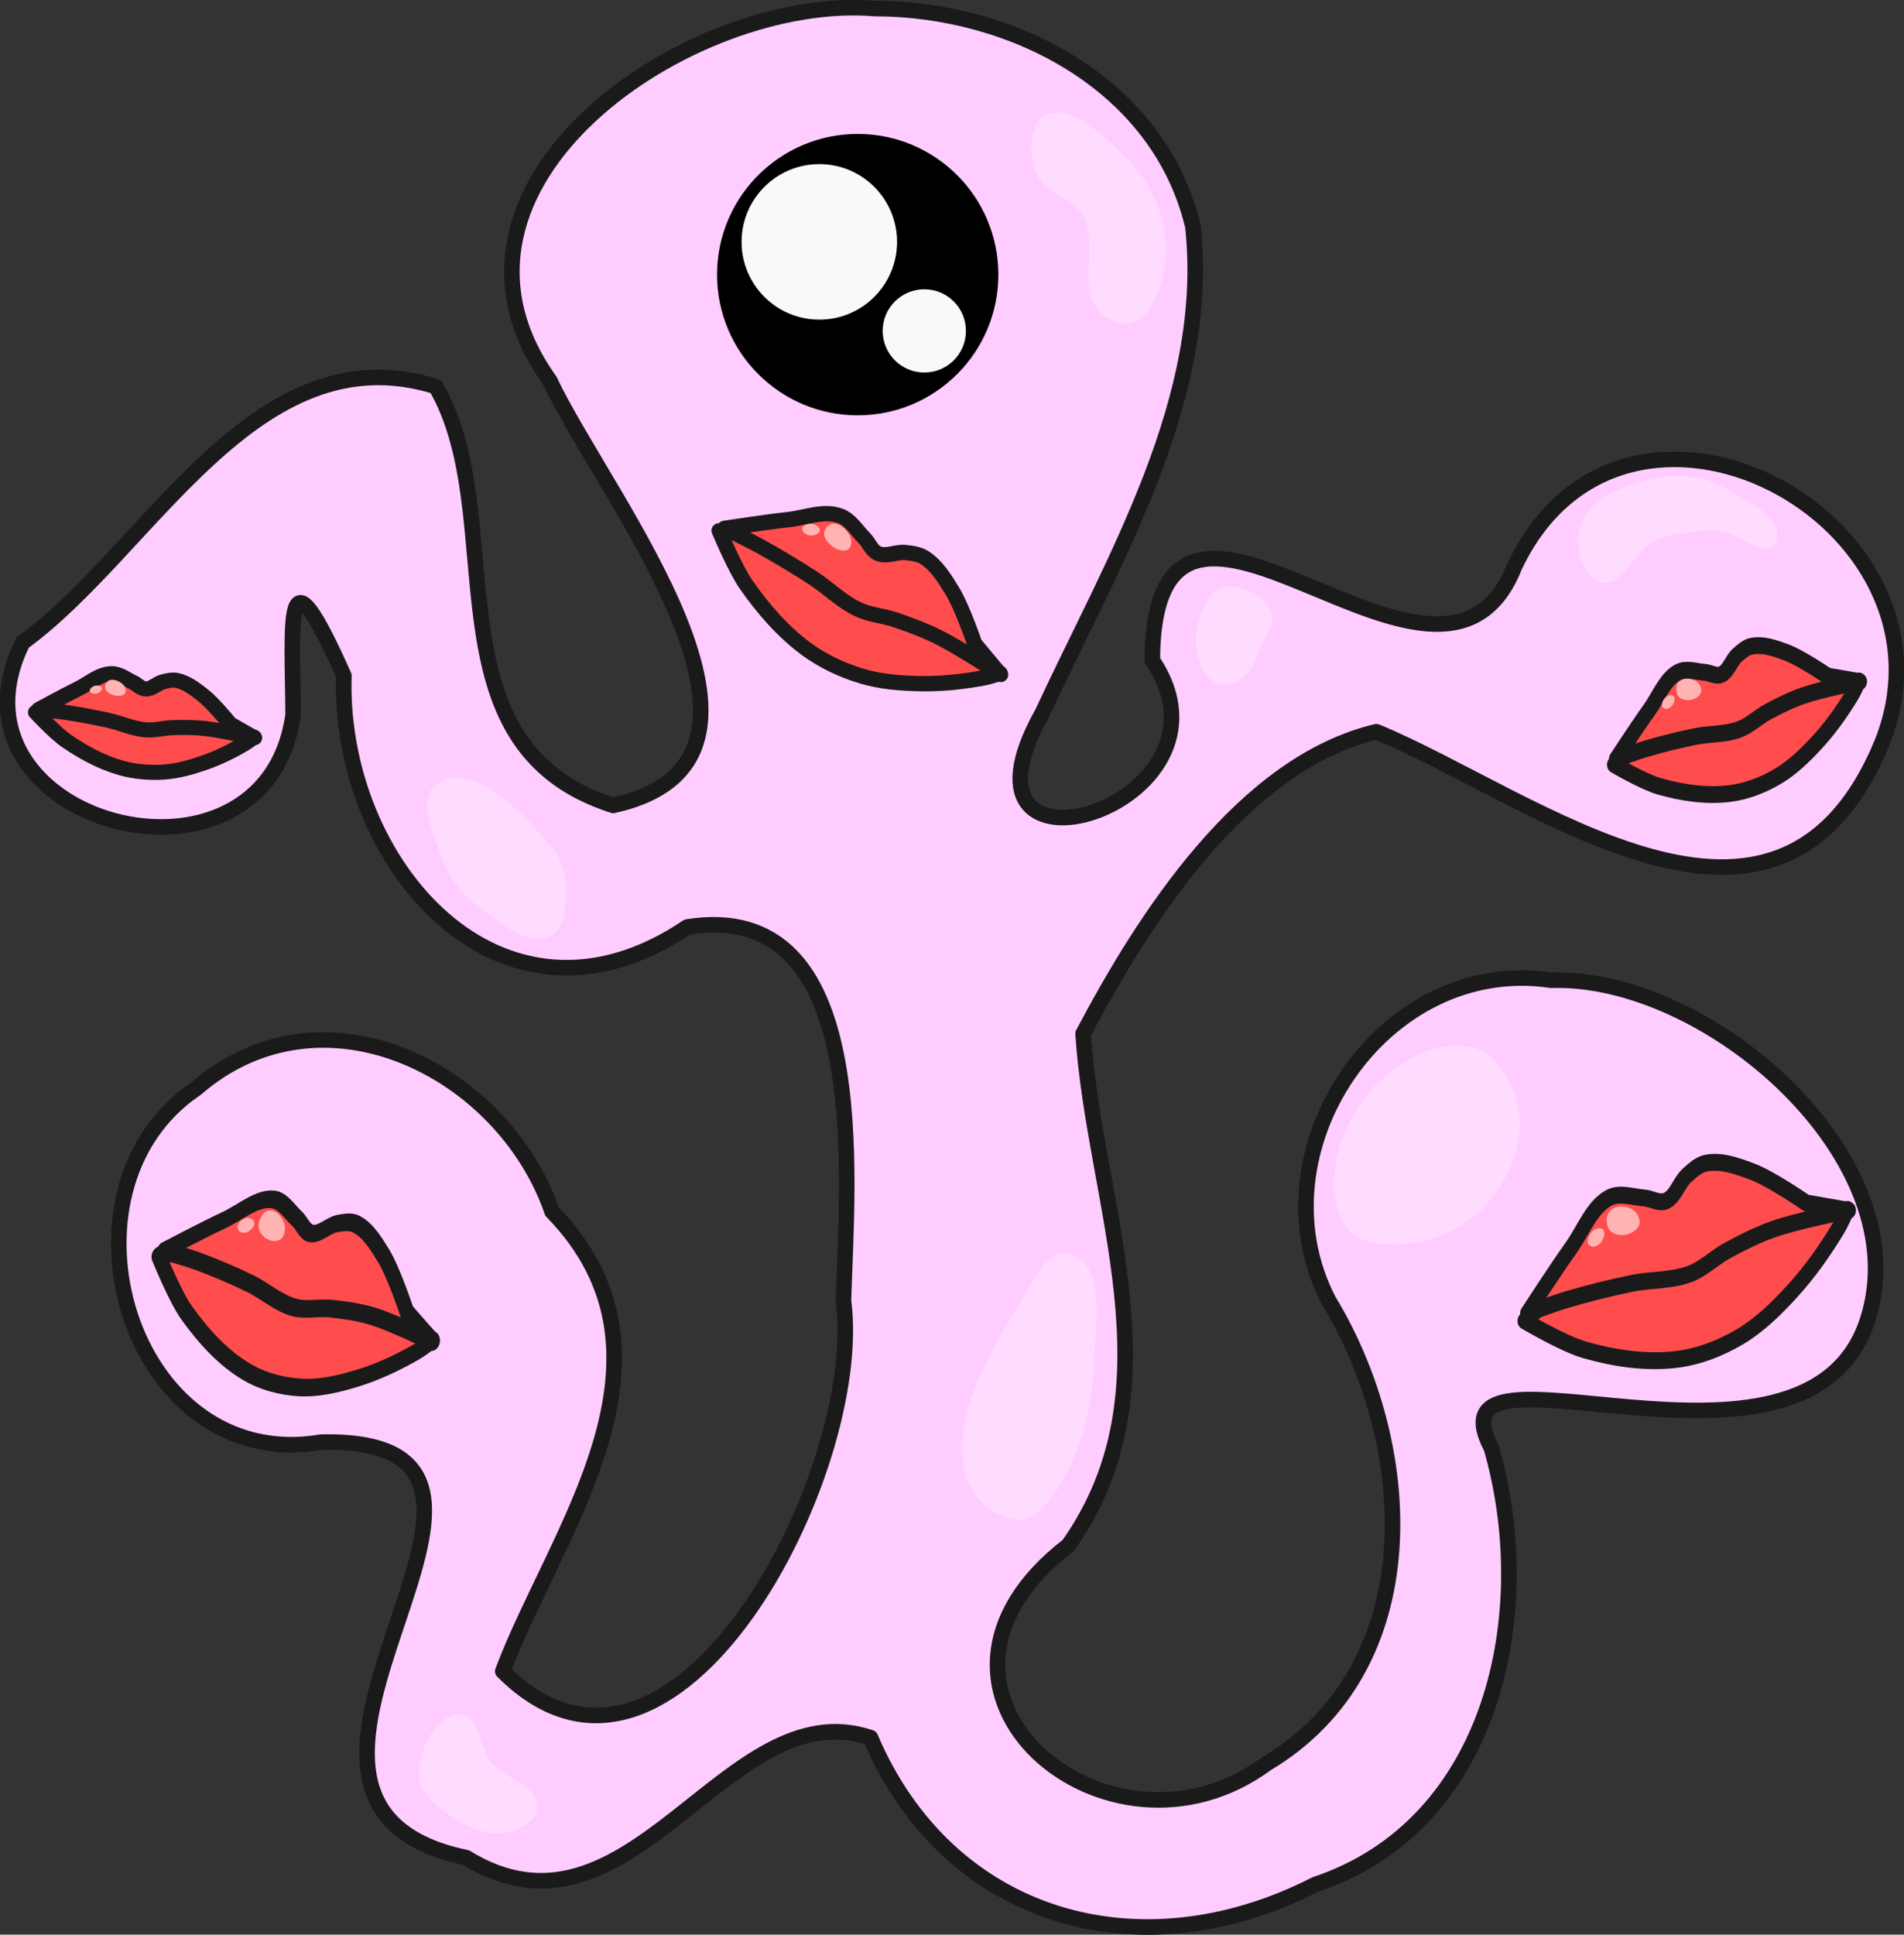 <?xml version="1.0" encoding="UTF-8" standalone="no"?>
<!-- Created with Inkscape (http://www.inkscape.org/) -->

<svg
   width="741.093"
   height="752.812"
   viewBox="0 0 196.081 199.181"
   version="1.1"
   id="svg8"
   inkscape:version="1.3 (0e150ed6c4, 2023-07-21)"
   sodipodi:docname="hand_man__body_normal.svg"
   xml:space="preserve"
   xmlns:inkscape="http://www.inkscape.org/namespaces/inkscape"
   xmlns:sodipodi="http://sodipodi.sourceforge.net/DTD/sodipodi-0.dtd"
   xmlns="http://www.w3.org/2000/svg"
   xmlns:svg="http://www.w3.org/2000/svg"
   xmlns:rdf="http://www.w3.org/1999/02/22-rdf-syntax-ns#"
   xmlns:cc="http://creativecommons.org/ns#"
   xmlns:dc="http://purl.org/dc/elements/1.1/"><rect x="0" y="0" width="196.081" height="199.181" fill="#333333" stroke="none"/><defs
     id="defs2" /><sodipodi:namedview
     id="base"
     pagecolor="#ffffff"
     bordercolor="#666666"
     borderopacity="1.0"
     inkscape:pageopacity="0.0"
     inkscape:pageshadow="2"
     inkscape:zoom="1.2620319"
     inkscape:cx="1123.5849"
     inkscape:cy="234.9386"
     inkscape:document-units="mm"
     inkscape:current-layer="svg8"
     showgrid="false"
     units="px"
     inkscape:window-width="1916"
     inkscape:window-height="1037"
     inkscape:window-x="0"
     inkscape:window-y="0"
     inkscape:window-maximized="1"
     inkscape:showpageshadow="2"
     inkscape:pagecheckerboard="0"
     inkscape:deskcolor="#d1d1d1" /><g
     inkscape:groupmode="layer"
     id="g15"
     inkscape:label="handy_man"
     transform="translate(-277.677,-45.941)"><g
       id="g47"
       transform="translate(65.332,-1.773)"
       inkscape:label="body normal"><path
         id="path32"
         style="fill:#ffccff;fill-opacity:1;stroke:#1a1a1a;stroke-width:1.587;stroke-linecap:round;stroke-linejoin:round;stroke-dasharray:none"
         inkscape:label="body"
         d="m 302.47,48.602 c -18.914,-1.607 -47.966,18.076 -33.503,38.29 5.702,12.099 27.71,39.063 6.53,43.752 -19.623,-6.255 -10.418,-29.584 -18.279,-43.137 -18.647,-5.769 -29.43,16.844 -42.533,26.363 -9.169,18.599 25.011,27.814 27.84,7.43 -0.067,-9.999 -0.973,-18.01 5.241,-4.011 -0.625,19.262 16.122,38.845 35.362,25.854 19.147,-3.042 16.459,25.599 16.086,38.48 2.351,17.55 -17.437,55.845 -35.099,38.156 5.328,-14.243 19.742,-32.266 5.074,-47.331 -5,-14.539 -23.601,-23.954 -36.641,-12.654 -15.497,10.4 -6.868,39.748 12.88,36.39 28.728,-0.631 -13.114,36.928 14.923,42.774 17.032,10.483 26.779,-17.332 41.642,-12.353 7.963,18.717 27.648,24.4 45.802,15.124 18.493,-6.153 22.954,-28.138 18.135,-44.923 -6.995,-13.302 32.362,6.434 38.724,-13.153 5.407,-16.647 -16.454,-35.536 -32.569,-35.013 -17.341,-2.6 -30.853,17.605 -22.904,32.971 9.05,14.887 10.369,37.687 -6.399,47.683 -16.309,12.037 -39.773,-7.569 -20.419,-22.483 11.524,-16.307 2.659,-35.094 1.516,-52.676 6.322,-11.974 16.465,-27.815 30.216,-31.095 16.254,6.734 41.432,27.1 52.106,1.03 8.984,-22.942 -26.607,-41.88 -37.873,-18.036 -7.665,19.503 -37.13,-17.664 -37.31,9.648 10.109,15.029 -22.244,24.789 -11.335,5.436 7.274,-15.688 17.425,-32.287 15.505,-50.08 C 331.721,56.38 316.618,48.617 302.47,48.602 Z"
         sodipodi:nodetypes="cccccccccccccccccscccccccccccc" /><g
         id="g53-5"
         transform="matrix(0.378,0.045,-0.043,0.359,138.777,64.293)"
         inkscape:label="mouth closed"
         style="stroke-width:2.692"><path
           style="fill:#ff4c4c;fill-opacity:1;stroke:#1a1a1a;stroke-width:4.274;stroke-linecap:round;stroke-linejoin:round;stroke-dasharray:none;stroke-opacity:1"
           d="m 219.259,130.637 c 0,0 5.733,5.139 9.084,7.003 4.798,2.67 10.021,4.879 15.458,5.81 3.825,0.655 7.837,0.499 11.648,-0.23 3.696,-0.708 7.208,-2.258 10.548,-3.959 3.687,-1.878 7.134,-4.233 10.338,-6.824 0.811,-0.656 2.226,-2.189 2.226,-2.189 0,0 -16.729,-2.229 -25.151,-2.453 -9.779,-0.261 -19.697,-0.439 -29.319,1.288 -1.667,0.299 -4.831,1.555 -4.831,1.555 z"
           id="path53-9"
           sodipodi:nodetypes="caaaaacaac" /><path
           style="fill:#ff4c4c;fill-opacity:1;stroke:#1a1a1a;stroke-width:4.274;stroke-linecap:round;stroke-linejoin:round;stroke-dasharray:none;stroke-opacity:1"
           d="m 219.987,129.699 c 0,0 6.564,-4.919 9.96,-7.223 2.748,-1.864 5.114,-4.861 8.422,-5.334 2.056,-0.294 4.024,1.032 5.984,1.71 1.22,0.422 2.292,1.551 3.584,1.464 1.77,-0.12 2.935,-2.005 4.581,-2.65 1.151,-0.451 2.39,-0.941 3.623,-0.82 2.728,0.267 5.193,1.864 7.488,3.334 3.052,1.955 8.138,7.159 8.138,7.159 l 6.978,3.108 c 0,0 -9.071,-1.012 -13.623,-0.949 -2.883,0.04 -5.759,0.399 -8.608,0.839 -2.435,0.376 -4.764,1.446 -7.227,1.534 -3.481,0.124 -6.883,-1.076 -10.347,-1.434 -3.866,-0.4 -7.748,-0.681 -11.633,-0.797 -2.439,-0.073 -7.319,0.062 -7.319,0.062 z"
           id="path52-2"
           sodipodi:nodetypes="caaaaaaaccaaaaac" /><path
           style="fill:#ffb3b3;fill-opacity:1;stroke:none;stroke-width:4.274;stroke-linecap:round;stroke-linejoin:round;stroke-dasharray:none;stroke-opacity:1"
           d="m 242.391,122.538 c -1.218,1.193 -4.067,0.766 -5.079,-0.606 -0.556,-0.753 -0.28,-2.25 0.503,-2.763 1.244,-0.815 3.363,-0.099 4.343,1.019 0.519,0.592 0.794,1.799 0.232,2.35 z"
           id="path65-2"
           sodipodi:nodetypes="aaaaa" /><path
           style="fill:#ffb3b3;fill-opacity:1;stroke:none;stroke-width:4.274;stroke-linecap:round;stroke-linejoin:round;stroke-dasharray:none;stroke-opacity:1"
           d="m 233.646,123.302 c -0.302,-0.115 -0.624,-0.431 -0.608,-0.753 0.035,-0.716 0.814,-1.35 1.507,-1.536 0.549,-0.147 1.407,-0.06 1.642,0.457 0.235,0.515 -0.279,1.193 -0.731,1.533 -0.489,0.367 -1.238,0.516 -1.809,0.299 z"
           id="path66-8"
           sodipodi:nodetypes="aaaaaa" /></g><g
         id="g53-5-9"
         transform="matrix(0.486,0.25,-0.233,0.469,210.296,-13.714)"
         inkscape:label="mouth closed"
         style="stroke-width:1.869"><path
           style="fill:#ff4c4c;fill-opacity:1;stroke:#1a1a1a;stroke-width:2.966;stroke-linecap:round;stroke-linejoin:round;stroke-dasharray:none;stroke-opacity:1"
           d="m 219.259,130.637 c 0,0 5.733,5.139 9.084,7.003 4.798,2.67 10.021,4.879 15.458,5.81 3.825,0.655 7.837,0.499 11.648,-0.23 3.696,-0.708 7.208,-2.258 10.548,-3.959 3.687,-1.878 7.134,-4.233 10.338,-6.824 0.811,-0.656 2.226,-2.189 2.226,-2.189 0,0 -16.729,-2.229 -25.151,-2.453 -9.779,-0.261 -19.697,-0.439 -29.319,1.288 -1.667,0.299 -4.831,1.555 -4.831,1.555 z"
           id="path53-9-7"
           sodipodi:nodetypes="caaaaacaac" /><path
           style="fill:#ff4c4c;fill-opacity:1;stroke:#1a1a1a;stroke-width:2.966;stroke-linecap:round;stroke-linejoin:round;stroke-dasharray:none;stroke-opacity:1"
           d="m 219.987,129.699 c 0,0 6.564,-4.919 9.96,-7.223 2.748,-1.864 5.114,-4.861 8.422,-5.334 2.056,-0.294 4.024,1.032 5.984,1.71 1.22,0.422 2.292,1.551 3.584,1.464 1.77,-0.12 2.935,-2.005 4.581,-2.65 1.151,-0.451 2.39,-0.941 3.623,-0.82 2.728,0.267 5.193,1.864 7.488,3.334 3.052,1.955 8.138,7.159 8.138,7.159 l 6.978,3.108 c 0,0 -9.071,-1.012 -13.623,-0.949 -2.883,0.04 -5.759,0.399 -8.608,0.839 -2.435,0.376 -4.764,1.446 -7.227,1.534 -3.481,0.124 -6.883,-1.076 -10.347,-1.434 -3.866,-0.4 -7.748,-0.681 -11.633,-0.797 -2.439,-0.073 -7.319,0.062 -7.319,0.062 z"
           id="path52-2-3"
           sodipodi:nodetypes="caaaaaaaccaaaaac" /><path
           style="fill:#ffb3b3;fill-opacity:1;stroke:none;stroke-width:2.966;stroke-linecap:round;stroke-linejoin:round;stroke-dasharray:none;stroke-opacity:1"
           d="m 242.391,122.538 c -1.218,1.193 -4.067,0.766 -5.079,-0.606 -0.556,-0.753 -0.28,-2.25 0.503,-2.763 1.244,-0.815 3.363,-0.099 4.343,1.019 0.519,0.592 0.794,1.799 0.232,2.35 z"
           id="path65-2-6"
           sodipodi:nodetypes="aaaaa" /><path
           style="fill:#ffb3b3;fill-opacity:1;stroke:none;stroke-width:2.966;stroke-linecap:round;stroke-linejoin:round;stroke-dasharray:none;stroke-opacity:1"
           d="m 233.646,123.302 c -0.302,-0.115 -0.624,-0.431 -0.608,-0.753 0.035,-0.716 0.814,-1.35 1.507,-1.536 0.549,-0.147 1.407,-0.06 1.642,0.457 0.235,0.515 -0.279,1.193 -0.731,1.533 -0.489,0.367 -1.238,0.516 -1.809,0.299 z"
           id="path66-8-1"
           sodipodi:nodetypes="aaaaaa" /></g><g
         id="g53-5-9-2"
         transform="matrix(0.426,-0.142,0.115,0.504,270.144,91.731)"
         inkscape:label="mouth closed"
         style="stroke-width:2.08"><path
           style="fill:#ff4c4c;fill-opacity:1;stroke:#1a1a1a;stroke-width:3.302;stroke-linecap:round;stroke-linejoin:round;stroke-dasharray:none;stroke-opacity:1"
           d="m 219.259,130.637 c 0,0 5.733,5.139 9.084,7.003 4.798,2.67 10.021,4.879 15.458,5.81 3.825,0.655 7.837,0.499 11.648,-0.23 3.696,-0.708 7.208,-2.258 10.548,-3.959 3.687,-1.878 7.134,-4.233 10.338,-6.824 0.811,-0.656 2.226,-2.189 2.226,-2.189 0,0 -16.729,-2.229 -25.151,-2.453 -9.779,-0.261 -19.697,-0.439 -29.319,1.288 -1.667,0.299 -4.831,1.555 -4.831,1.555 z"
           id="path53-9-7-9"
           sodipodi:nodetypes="caaaaacaac" /><path
           style="fill:#ff4c4c;fill-opacity:1;stroke:#1a1a1a;stroke-width:3.302;stroke-linecap:round;stroke-linejoin:round;stroke-dasharray:none;stroke-opacity:1"
           d="m 219.987,129.699 c 0,0 6.564,-4.919 9.96,-7.223 2.748,-1.864 5.114,-4.861 8.422,-5.334 2.056,-0.294 4.024,1.032 5.984,1.71 1.22,0.422 2.292,1.551 3.584,1.464 1.77,-0.12 2.935,-2.005 4.581,-2.65 1.151,-0.451 2.39,-0.941 3.623,-0.82 2.728,0.267 5.193,1.864 7.488,3.334 3.052,1.955 8.138,7.159 8.138,7.159 l 6.978,3.108 c 0,0 -9.071,-1.012 -13.623,-0.949 -2.883,0.04 -5.759,0.399 -8.608,0.839 -2.435,0.376 -4.764,1.446 -7.227,1.534 -3.481,0.124 -6.883,-1.076 -10.347,-1.434 -3.866,-0.4 -7.748,-0.681 -11.633,-0.797 -2.439,-0.073 -7.319,0.062 -7.319,0.062 z"
           id="path52-2-3-3"
           sodipodi:nodetypes="caaaaaaaccaaaaac" /><path
           style="fill:#ffb3b3;fill-opacity:1;stroke:none;stroke-width:3.302;stroke-linecap:round;stroke-linejoin:round;stroke-dasharray:none;stroke-opacity:1"
           d="m 242.391,122.538 c -1.218,1.193 -4.067,0.766 -5.079,-0.606 -0.556,-0.753 -0.28,-2.25 0.503,-2.763 1.244,-0.815 3.363,-0.099 4.343,1.019 0.519,0.592 0.794,1.799 0.232,2.35 z"
           id="path65-2-6-1"
           sodipodi:nodetypes="aaaaa" /><path
           style="fill:#ffb3b3;fill-opacity:1;stroke:none;stroke-width:3.302;stroke-linecap:round;stroke-linejoin:round;stroke-dasharray:none;stroke-opacity:1"
           d="m 233.646,123.302 c -0.302,-0.115 -0.624,-0.431 -0.608,-0.753 0.035,-0.716 0.814,-1.35 1.507,-1.536 0.549,-0.147 1.407,-0.06 1.642,0.457 0.235,0.515 -0.279,1.193 -0.731,1.533 -0.489,0.367 -1.238,0.516 -1.809,0.299 z"
           id="path66-8-1-9"
           sodipodi:nodetypes="aaaaaa" /></g><g
         id="g34"
         transform="matrix(2.098,0,0,2.098,-494.308,-148.874)"
         style="stroke-width:0.477"
         inkscape:label="eye"><circle
           style="fill:#000000;fill-opacity:1;stroke:none;stroke-width:0.715;stroke-linecap:round;stroke-linejoin:round;stroke-dasharray:none"
           id="path33"
           cx="378.924"
           cy="107.18"
           r="6.904" /><circle
           style="fill:#f9f9f9;fill-opacity:1;stroke:none;stroke-width:0.715;stroke-linecap:round;stroke-linejoin:round;stroke-dasharray:none"
           id="circle33"
           cx="377.04"
           cy="105.572"
           r="3.816" /><circle
           style="fill:#f9f9f9;fill-opacity:1;stroke:none;stroke-width:0.715;stroke-linecap:round;stroke-linejoin:round;stroke-dasharray:none"
           id="circle34"
           cx="382.194"
           cy="109.941"
           r="2.043" /></g><g
         id="g116"
         transform="matrix(0.562,-0.189,0.151,0.671,226.399,137.485)"
         inkscape:label="mouth closed"
         style="stroke-width:1.57"><path
           style="fill:#ff4c4c;fill-opacity:1;stroke:#1a1a1a;stroke-width:2.493;stroke-linecap:round;stroke-linejoin:round;stroke-dasharray:none;stroke-opacity:1"
           d="m 219.259,130.637 c 0,0 5.733,5.139 9.084,7.003 4.798,2.67 10.021,4.879 15.458,5.81 3.825,0.655 7.837,0.499 11.648,-0.23 3.696,-0.708 7.208,-2.258 10.548,-3.959 3.687,-1.878 7.134,-4.233 10.338,-6.824 0.811,-0.656 2.226,-2.189 2.226,-2.189 0,0 -16.729,-2.229 -25.151,-2.453 -9.779,-0.261 -19.697,-0.439 -29.319,1.288 -1.667,0.299 -4.831,1.555 -4.831,1.555 z"
           id="path113"
           sodipodi:nodetypes="caaaaacaac" /><path
           style="fill:#ff4c4c;fill-opacity:1;stroke:#1a1a1a;stroke-width:2.493;stroke-linecap:round;stroke-linejoin:round;stroke-dasharray:none;stroke-opacity:1"
           d="m 219.987,129.699 c 0,0 6.564,-4.919 9.96,-7.223 2.748,-1.864 5.114,-4.861 8.422,-5.334 2.056,-0.294 4.024,1.032 5.984,1.71 1.22,0.422 2.292,1.551 3.584,1.464 1.77,-0.12 2.935,-2.005 4.581,-2.65 1.151,-0.451 2.39,-0.941 3.623,-0.82 2.728,0.267 5.193,1.864 7.488,3.334 3.052,1.955 8.138,7.159 8.138,7.159 l 6.978,3.108 c 0,0 -9.071,-1.012 -13.623,-0.949 -2.883,0.04 -5.759,0.399 -8.608,0.839 -2.435,0.376 -4.764,1.446 -7.227,1.534 -3.481,0.124 -6.883,-1.076 -10.347,-1.434 -3.866,-0.4 -7.748,-0.681 -11.633,-0.797 -2.439,-0.073 -7.319,0.062 -7.319,0.062 z"
           id="path114"
           sodipodi:nodetypes="caaaaaaaccaaaaac" /><path
           style="fill:#ffb3b3;fill-opacity:1;stroke:none;stroke-width:2.493;stroke-linecap:round;stroke-linejoin:round;stroke-dasharray:none;stroke-opacity:1"
           d="m 242.391,122.538 c -1.218,1.193 -4.067,0.766 -5.079,-0.606 -0.556,-0.753 -0.28,-2.25 0.503,-2.763 1.244,-0.815 3.363,-0.099 4.343,1.019 0.519,0.592 0.794,1.799 0.232,2.35 z"
           id="path115"
           sodipodi:nodetypes="aaaaa" /><path
           style="fill:#ffb3b3;fill-opacity:1;stroke:none;stroke-width:2.493;stroke-linecap:round;stroke-linejoin:round;stroke-dasharray:none;stroke-opacity:1"
           d="m 233.646,123.302 c -0.302,-0.115 -0.624,-0.431 -0.608,-0.753 0.035,-0.716 0.814,-1.35 1.507,-1.536 0.549,-0.147 1.407,-0.06 1.642,0.457 0.235,0.515 -0.279,1.193 -0.731,1.533 -0.489,0.367 -1.238,0.516 -1.809,0.299 z"
           id="path116"
           sodipodi:nodetypes="aaaaaa" /></g><g
         id="g138"
         transform="matrix(0.475,0.152,-0.202,0.643,150.895,59.645)"
         inkscape:label="mouth closed"
         style="stroke-width:1.725"><path
           style="fill:#ff4c4c;fill-opacity:1;stroke:#1a1a1a;stroke-width:2.739;stroke-linecap:round;stroke-linejoin:round;stroke-dasharray:none;stroke-opacity:1"
           d="m 219.259,130.637 c 0,0 5.733,5.139 9.084,7.003 4.798,2.67 10.021,4.879 15.458,5.81 3.825,0.655 7.837,0.499 11.648,-0.23 3.696,-0.708 7.208,-2.258 10.548,-3.959 3.687,-1.878 7.134,-4.233 10.338,-6.824 0.811,-0.656 2.226,-2.189 2.226,-2.189 0,0 -16.729,-2.229 -25.151,-2.453 -9.779,-0.261 -19.697,-0.439 -29.319,1.288 -1.667,0.299 -4.831,1.555 -4.831,1.555 z"
           id="path135"
           sodipodi:nodetypes="caaaaacaac" /><path
           style="fill:#ff4c4c;fill-opacity:1;stroke:#1a1a1a;stroke-width:2.739;stroke-linecap:round;stroke-linejoin:round;stroke-dasharray:none;stroke-opacity:1"
           d="m 219.987,129.699 c 0,0 6.564,-4.919 9.96,-7.223 2.748,-1.864 5.114,-4.861 8.422,-5.334 2.056,-0.294 4.024,1.032 5.984,1.71 1.22,0.422 2.292,1.551 3.584,1.464 1.77,-0.12 2.935,-2.005 4.581,-2.65 1.151,-0.451 2.39,-0.941 3.623,-0.82 2.728,0.267 5.193,1.864 7.488,3.334 3.052,1.955 8.138,7.159 8.138,7.159 l 6.978,3.108 c 0,0 -9.071,-1.012 -13.623,-0.949 -2.883,0.04 -5.759,0.399 -8.608,0.839 -2.435,0.376 -4.764,1.446 -7.227,1.534 -3.481,0.124 -6.883,-1.076 -10.347,-1.434 -3.866,-0.4 -7.748,-0.681 -11.633,-0.797 -2.439,-0.073 -7.319,0.062 -7.319,0.062 z"
           id="path136"
           sodipodi:nodetypes="caaaaaaaccaaaaac" /><path
           style="fill:#ffb3b3;fill-opacity:1;stroke:none;stroke-width:2.739;stroke-linecap:round;stroke-linejoin:round;stroke-dasharray:none;stroke-opacity:1"
           d="m 242.391,122.538 c -1.218,1.193 -4.067,0.766 -5.079,-0.606 -0.556,-0.753 -0.28,-2.25 0.503,-2.763 1.244,-0.815 3.363,-0.099 4.343,1.019 0.519,0.592 0.794,1.799 0.232,2.35 z"
           id="path137"
           sodipodi:nodetypes="aaaaa" /><path
           style="fill:#ffb3b3;fill-opacity:1;stroke:none;stroke-width:2.739;stroke-linecap:round;stroke-linejoin:round;stroke-dasharray:none;stroke-opacity:1"
           d="m 233.646,123.302 c -0.302,-0.115 -0.624,-0.431 -0.608,-0.753 0.035,-0.716 0.814,-1.35 1.507,-1.536 0.549,-0.147 1.407,-0.06 1.642,0.457 0.235,0.515 -0.279,1.193 -0.731,1.533 -0.489,0.367 -1.238,0.516 -1.809,0.299 z"
           id="path138"
           sodipodi:nodetypes="aaaaaa" /></g><path
         style="fill:#ffdbff;fill-opacity:1;stroke:none;stroke-width:1.587;stroke-linecap:round;stroke-linejoin:round;stroke-dasharray:none;stroke-opacity:1"
         d="m 317.301,204.181 c -2.242,-0.015 -4.639,-1.966 -5.336,-4.097 -1.931,-5.908 2.04,-12.563 5.229,-17.899 1.3,-2.176 2.989,-6.061 5.419,-5.337 3.626,1.082 2.552,7.313 2.401,11.094 -0.188,4.707 -1.38,9.671 -4.083,13.528 -0.867,1.237 -2.119,2.721 -3.629,2.711 z"
         id="path139"
         sodipodi:nodetypes="aaaaaaa" /><path
         style="fill:#ffdbff;fill-opacity:1;stroke:none;stroke-width:1.587;stroke-linecap:round;stroke-linejoin:round;stroke-dasharray:none;stroke-opacity:1"
         d="m 269.015,144.061 c -2.328,1.139 -5.149,-1.314 -7.229,-2.86 -1.601,-1.19 -2.981,-2.838 -3.714,-4.693 -0.996,-2.523 -2.949,-6.638 -0.671,-8.111 3.751,-2.425 8.797,3.116 11.724,6.49 0.891,1.028 1.398,2.455 1.453,3.814 0.075,1.86 0.108,4.542 -1.563,5.36 z"
         id="path140"
         sodipodi:nodetypes="aaaaaaa" /><path
         style="fill:#ffdbff;fill-opacity:1;stroke:none;stroke-width:1.587;stroke-linecap:round;stroke-linejoin:round;stroke-dasharray:none;stroke-opacity:1"
         d="m 264.606,236.37 c -1.993,0.417 -4.163,-0.6 -5.859,-1.726 -1.439,-0.955 -3.196,-2.285 -3.281,-4.011 -0.127,-2.548 1.684,-6.383 4.235,-6.376 1.95,0.005 1.967,3.387 3.211,4.888 1.416,1.708 4.864,2.405 4.788,4.622 -0.046,1.347 -1.775,2.326 -3.094,2.602 z"
         id="path141"
         sodipodi:nodetypes="aaaaaaa" /><path
         style="fill:#ffdbff;fill-opacity:1;stroke:none;stroke-width:1.587;stroke-linecap:round;stroke-linejoin:round;stroke-dasharray:none;stroke-opacity:1"
         d="m 337.879,118.173 c -0.921,-0.244 -1.598,-1.205 -1.949,-2.09 -0.606,-1.526 -0.575,-3.378 -0.026,-4.925 0.426,-1.2 1.18,-2.674 2.423,-2.953 1.753,-0.393 4.116,0.678 4.87,2.309 0.563,1.217 -0.537,2.643 -1.041,3.886 -0.425,1.047 -0.777,2.247 -1.655,2.958 -0.711,0.576 -1.737,1.049 -2.621,0.814 z"
         id="path142"
         sodipodi:nodetypes="aaaaaaaa" /><path
         style="fill:#ffdbff;fill-opacity:1;stroke:none;stroke-width:1.587;stroke-linecap:round;stroke-linejoin:round;stroke-dasharray:none;stroke-opacity:1"
         d="m 389.416,102.394 c -2.176,-0.087 -4.453,0.1 -6.469,0.924 -2.25,0.92 -3.567,5.09 -5.874,4.322 -2.006,-0.667 -2.618,-4.105 -1.84,-6.071 1.164,-2.94 5.114,-4.141 8.22,-4.733 2.006,-0.382 4.249,-0.05 6.06,0.891 2.428,1.262 6.998,3.581 5.646,5.96 -0.97,1.706 -3.783,-1.216 -5.745,-1.294 z"
         id="path143"
         sodipodi:nodetypes="aaaaaaaa" /><path
         style="fill:#ffdbff;fill-opacity:1;stroke:none;stroke-width:1.587;stroke-linecap:round;stroke-linejoin:round;stroke-dasharray:none;stroke-opacity:1"
         d="m 328.56,81.008 c -1.179,0.146 -2.514,-0.57 -3.222,-1.524 -1.897,-2.557 0.07,-6.627 -1.406,-9.448 -1.046,-1.998 -4.214,-2.493 -4.932,-4.631 -0.624,-1.86 -0.751,-4.901 0.993,-5.801 2.528,-1.304 5.589,1.783 7.687,3.704 2.131,1.95 3.844,4.617 4.436,7.445 0.563,2.688 0.302,5.769 -1.023,8.174 -0.527,0.957 -1.448,1.947 -2.532,2.081 z"
         id="path144"
         sodipodi:nodetypes="aaaaaaaaa" /><path
         style="fill:#ffdbff;fill-opacity:1;stroke:none;stroke-width:1.587;stroke-linecap:round;stroke-linejoin:round;stroke-dasharray:none;stroke-opacity:1"
         d="m 356.644,175.823 c 3.112,-0.168 6.378,-1.584 8.522,-3.845 2.315,-2.441 4.038,-6.065 3.656,-9.407 -0.321,-2.806 -2.04,-6.284 -4.772,-7.001 -4.16,-1.092 -9.072,2.216 -11.565,5.72 -2.464,3.464 -3.869,9.062 -1.593,12.653 1.08,1.704 3.738,1.989 5.752,1.88 z"
         id="path145"
         sodipodi:nodetypes="aaaaaaa" /></g><g
       id="g174"
       transform="translate(65.332,-1.773)"
       inkscape:label="body attacking"><path
         id="path146"
         style="fill:#ffccff;fill-opacity:1;stroke:#1a1a1a;stroke-width:1.587;stroke-linecap:round;stroke-linejoin:round;stroke-dasharray:none"
         inkscape:label="body"
         d="m 302.47,48.602 c -18.914,-1.607 -47.966,18.076 -33.503,38.29 5.702,12.099 27.71,39.063 6.53,43.752 -19.623,-6.255 -10.418,-29.584 -18.279,-43.137 -18.647,-5.769 -29.43,16.844 -42.533,26.363 -9.169,18.599 25.011,27.814 27.84,7.43 -0.067,-9.999 -0.973,-18.01 5.241,-4.011 -0.625,19.262 16.122,38.845 35.362,25.854 19.147,-3.042 16.459,25.599 16.086,38.48 2.351,17.55 -17.437,55.845 -35.099,38.156 5.328,-14.243 19.742,-32.266 5.074,-47.331 -5,-14.539 -23.601,-23.954 -36.641,-12.654 -15.497,10.4 -6.868,39.748 12.88,36.39 28.728,-0.631 -13.114,36.928 14.923,42.774 17.032,10.483 26.779,-17.332 41.642,-12.353 7.963,18.717 27.648,24.4 45.802,15.124 18.493,-6.153 22.954,-28.138 18.135,-44.923 -6.995,-13.302 32.362,6.434 38.724,-13.153 5.407,-16.647 -16.454,-35.536 -32.569,-35.013 -17.341,-2.6 -30.853,17.605 -22.904,32.971 9.05,14.887 10.369,37.687 -6.399,47.683 -16.309,12.037 -39.773,-7.569 -20.419,-22.483 11.524,-16.307 2.659,-35.094 1.516,-52.676 6.322,-11.974 16.465,-27.815 30.216,-31.095 16.254,6.734 41.432,27.1 52.106,1.03 8.984,-22.942 -26.607,-41.88 -37.873,-18.036 -7.665,19.503 -37.13,-17.664 -37.31,9.648 10.109,15.029 -22.244,24.789 -11.335,5.436 7.274,-15.688 17.425,-32.287 15.505,-50.08 C 331.721,56.38 316.618,48.617 302.47,48.602 Z"
         sodipodi:nodetypes="cccccccccccccccccscccccccccccc" /><g
         id="g150"
         transform="matrix(0.378,0.045,-0.043,0.359,138.777,64.293)"
         inkscape:label="mouth closed"
         style="stroke-width:2.692"><path
           style="fill:#ff4c4c;fill-opacity:1;stroke:#1a1a1a;stroke-width:4.274;stroke-linecap:round;stroke-linejoin:round;stroke-dasharray:none;stroke-opacity:1"
           d="m 219.259,130.637 c 0,0 5.733,5.139 9.084,7.003 4.798,2.67 10.021,4.879 15.458,5.81 3.825,0.655 7.837,0.499 11.648,-0.23 3.696,-0.708 7.208,-2.258 10.548,-3.959 3.687,-1.878 7.134,-4.233 10.338,-6.824 0.811,-0.656 2.226,-2.189 2.226,-2.189 0,0 -16.729,-2.229 -25.151,-2.453 -9.779,-0.261 -19.697,-0.439 -29.319,1.288 -1.667,0.299 -4.831,1.555 -4.831,1.555 z"
           id="path147"
           sodipodi:nodetypes="caaaaacaac" /><path
           style="fill:#ff4c4c;fill-opacity:1;stroke:#1a1a1a;stroke-width:4.274;stroke-linecap:round;stroke-linejoin:round;stroke-dasharray:none;stroke-opacity:1"
           d="m 219.987,129.699 c 0,0 6.564,-4.919 9.96,-7.223 2.748,-1.864 5.114,-4.861 8.422,-5.334 2.056,-0.294 4.024,1.032 5.984,1.71 1.22,0.422 2.292,1.551 3.584,1.464 1.77,-0.12 2.935,-2.005 4.581,-2.65 1.151,-0.451 2.39,-0.941 3.623,-0.82 2.728,0.267 5.193,1.864 7.488,3.334 3.052,1.955 8.138,7.159 8.138,7.159 l 6.978,3.108 c 0,0 -9.071,-1.012 -13.623,-0.949 -2.883,0.04 -5.759,0.399 -8.608,0.839 -2.435,0.376 -4.764,1.446 -7.227,1.534 -3.481,0.124 -6.883,-1.076 -10.347,-1.434 -3.866,-0.4 -7.748,-0.681 -11.633,-0.797 -2.439,-0.073 -7.319,0.062 -7.319,0.062 z"
           id="path148"
           sodipodi:nodetypes="caaaaaaaccaaaaac" /><path
           style="fill:#ffb3b3;fill-opacity:1;stroke:none;stroke-width:4.274;stroke-linecap:round;stroke-linejoin:round;stroke-dasharray:none;stroke-opacity:1"
           d="m 242.391,122.538 c -1.218,1.193 -4.067,0.766 -5.079,-0.606 -0.556,-0.753 -0.28,-2.25 0.503,-2.763 1.244,-0.815 3.363,-0.099 4.343,1.019 0.519,0.592 0.794,1.799 0.232,2.35 z"
           id="path149"
           sodipodi:nodetypes="aaaaa" /><path
           style="fill:#ffb3b3;fill-opacity:1;stroke:none;stroke-width:4.274;stroke-linecap:round;stroke-linejoin:round;stroke-dasharray:none;stroke-opacity:1"
           d="m 233.646,123.302 c -0.302,-0.115 -0.624,-0.431 -0.608,-0.753 0.035,-0.716 0.814,-1.35 1.507,-1.536 0.549,-0.147 1.407,-0.06 1.642,0.457 0.235,0.515 -0.279,1.193 -0.731,1.533 -0.489,0.367 -1.238,0.516 -1.809,0.299 z"
           id="path150"
           sodipodi:nodetypes="aaaaaa" /></g><g
         id="g154"
         transform="matrix(0.486,0.25,-0.233,0.469,210.296,-13.714)"
         inkscape:label="mouth closed"
         style="stroke-width:1.869"><path
           style="fill:#ff4c4c;fill-opacity:1;stroke:#1a1a1a;stroke-width:2.966;stroke-linecap:round;stroke-linejoin:round;stroke-dasharray:none;stroke-opacity:1"
           d="m 219.259,130.637 c 0,0 5.733,5.139 9.084,7.003 4.798,2.67 10.021,4.879 15.458,5.81 3.825,0.655 7.837,0.499 11.648,-0.23 3.696,-0.708 7.208,-2.258 10.548,-3.959 3.687,-1.878 7.134,-4.233 10.338,-6.824 0.811,-0.656 2.226,-2.189 2.226,-2.189 0,0 -16.729,-2.229 -25.151,-2.453 -9.779,-0.261 -19.697,-0.439 -29.319,1.288 -1.667,0.299 -4.831,1.555 -4.831,1.555 z"
           id="path151"
           sodipodi:nodetypes="caaaaacaac" /><path
           style="fill:#ff4c4c;fill-opacity:1;stroke:#1a1a1a;stroke-width:2.966;stroke-linecap:round;stroke-linejoin:round;stroke-dasharray:none;stroke-opacity:1"
           d="m 219.987,129.699 c 0,0 6.564,-4.919 9.96,-7.223 2.748,-1.864 5.114,-4.861 8.422,-5.334 2.056,-0.294 4.024,1.032 5.984,1.71 1.22,0.422 2.292,1.551 3.584,1.464 1.77,-0.12 2.935,-2.005 4.581,-2.65 1.151,-0.451 2.39,-0.941 3.623,-0.82 2.728,0.267 5.193,1.864 7.488,3.334 3.052,1.955 8.138,7.159 8.138,7.159 l 6.978,3.108 c 0,0 -9.071,-1.012 -13.623,-0.949 -2.883,0.04 -5.759,0.399 -8.608,0.839 -2.435,0.376 -4.764,1.446 -7.227,1.534 -3.481,0.124 -6.883,-1.076 -10.347,-1.434 -3.866,-0.4 -7.748,-0.681 -11.633,-0.797 -2.439,-0.073 -7.319,0.062 -7.319,0.062 z"
           id="path152"
           sodipodi:nodetypes="caaaaaaaccaaaaac" /><path
           style="fill:#ffb3b3;fill-opacity:1;stroke:none;stroke-width:2.966;stroke-linecap:round;stroke-linejoin:round;stroke-dasharray:none;stroke-opacity:1"
           d="m 242.391,122.538 c -1.218,1.193 -4.067,0.766 -5.079,-0.606 -0.556,-0.753 -0.28,-2.25 0.503,-2.763 1.244,-0.815 3.363,-0.099 4.343,1.019 0.519,0.592 0.794,1.799 0.232,2.35 z"
           id="path153"
           sodipodi:nodetypes="aaaaa" /><path
           style="fill:#ffb3b3;fill-opacity:1;stroke:none;stroke-width:2.966;stroke-linecap:round;stroke-linejoin:round;stroke-dasharray:none;stroke-opacity:1"
           d="m 233.646,123.302 c -0.302,-0.115 -0.624,-0.431 -0.608,-0.753 0.035,-0.716 0.814,-1.35 1.507,-1.536 0.549,-0.147 1.407,-0.06 1.642,0.457 0.235,0.515 -0.279,1.193 -0.731,1.533 -0.489,0.367 -1.238,0.516 -1.809,0.299 z"
           id="path154"
           sodipodi:nodetypes="aaaaaa" /></g><g
         id="g158"
         transform="matrix(0.426,-0.142,0.115,0.504,270.144,91.731)"
         inkscape:label="mouth closed"
         style="stroke-width:2.08"><path
           style="fill:#ff4c4c;fill-opacity:1;stroke:#1a1a1a;stroke-width:3.302;stroke-linecap:round;stroke-linejoin:round;stroke-dasharray:none;stroke-opacity:1"
           d="m 219.259,130.637 c 0,0 5.733,5.139 9.084,7.003 4.798,2.67 10.021,4.879 15.458,5.81 3.825,0.655 7.837,0.499 11.648,-0.23 3.696,-0.708 7.208,-2.258 10.548,-3.959 3.687,-1.878 7.134,-4.233 10.338,-6.824 0.811,-0.656 2.226,-2.189 2.226,-2.189 0,0 -16.729,-2.229 -25.151,-2.453 -9.779,-0.261 -19.697,-0.439 -29.319,1.288 -1.667,0.299 -4.831,1.555 -4.831,1.555 z"
           id="path155"
           sodipodi:nodetypes="caaaaacaac" /><path
           style="fill:#ff4c4c;fill-opacity:1;stroke:#1a1a1a;stroke-width:3.302;stroke-linecap:round;stroke-linejoin:round;stroke-dasharray:none;stroke-opacity:1"
           d="m 219.987,129.699 c 0,0 6.564,-4.919 9.96,-7.223 2.748,-1.864 5.114,-4.861 8.422,-5.334 2.056,-0.294 4.024,1.032 5.984,1.71 1.22,0.422 2.292,1.551 3.584,1.464 1.77,-0.12 2.935,-2.005 4.581,-2.65 1.151,-0.451 2.39,-0.941 3.623,-0.82 2.728,0.267 5.193,1.864 7.488,3.334 3.052,1.955 8.138,7.159 8.138,7.159 l 6.978,3.108 c 0,0 -9.071,-1.012 -13.623,-0.949 -2.883,0.04 -5.759,0.399 -8.608,0.839 -2.435,0.376 -4.764,1.446 -7.227,1.534 -3.481,0.124 -6.883,-1.076 -10.347,-1.434 -3.866,-0.4 -7.748,-0.681 -11.633,-0.797 -2.439,-0.073 -7.319,0.062 -7.319,0.062 z"
           id="path156"
           sodipodi:nodetypes="caaaaaaaccaaaaac" /><path
           style="fill:#ffb3b3;fill-opacity:1;stroke:none;stroke-width:3.302;stroke-linecap:round;stroke-linejoin:round;stroke-dasharray:none;stroke-opacity:1"
           d="m 242.391,122.538 c -1.218,1.193 -4.067,0.766 -5.079,-0.606 -0.556,-0.753 -0.28,-2.25 0.503,-2.763 1.244,-0.815 3.363,-0.099 4.343,1.019 0.519,0.592 0.794,1.799 0.232,2.35 z"
           id="path157"
           sodipodi:nodetypes="aaaaa" /><path
           style="fill:#ffb3b3;fill-opacity:1;stroke:none;stroke-width:3.302;stroke-linecap:round;stroke-linejoin:round;stroke-dasharray:none;stroke-opacity:1"
           d="m 233.646,123.302 c -0.302,-0.115 -0.624,-0.431 -0.608,-0.753 0.035,-0.716 0.814,-1.35 1.507,-1.536 0.549,-0.147 1.407,-0.06 1.642,0.457 0.235,0.515 -0.279,1.193 -0.731,1.533 -0.489,0.367 -1.238,0.516 -1.809,0.299 z"
           id="path158"
           sodipodi:nodetypes="aaaaaa" /></g><g
         id="g160"
         transform="matrix(2.098,0,0,2.098,-494.308,-148.874)"
         style="stroke-width:0.477"
         inkscape:label="eye"><circle
           style="fill:#000000;fill-opacity:1;stroke:none;stroke-width:0.715;stroke-linecap:round;stroke-linejoin:round;stroke-dasharray:none"
           id="circle158"
           cx="378.924"
           cy="107.18"
           r="6.904" /><circle
           style="fill:#f9f9f9;fill-opacity:1;stroke:none;stroke-width:0.715;stroke-linecap:round;stroke-linejoin:round;stroke-dasharray:none"
           id="circle159"
           cx="377.04"
           cy="105.572"
           r="3.816" /><circle
           style="fill:#f9f9f9;fill-opacity:1;stroke:none;stroke-width:0.715;stroke-linecap:round;stroke-linejoin:round;stroke-dasharray:none"
           id="circle160"
           cx="382.194"
           cy="109.941"
           r="2.043" /></g><g
         id="g163"
         transform="matrix(0.562,-0.189,0.151,0.671,226.399,137.485)"
         inkscape:label="mouth closed"
         style="stroke-width:1.57"><path
           style="fill:#ff4c4c;fill-opacity:1;stroke:#1a1a1a;stroke-width:2.493;stroke-linecap:round;stroke-linejoin:round;stroke-dasharray:none;stroke-opacity:1"
           d="m 219.259,130.637 c 0,0 5.733,5.139 9.084,7.003 4.798,2.67 10.021,4.879 15.458,5.81 3.825,0.655 7.837,0.499 11.648,-0.23 3.696,-0.708 7.208,-2.258 10.548,-3.959 3.687,-1.878 7.134,-4.233 10.338,-6.824 0.811,-0.656 2.226,-2.189 2.226,-2.189 0,0 -16.729,-2.229 -25.151,-2.453 -9.779,-0.261 -19.697,-0.439 -29.319,1.288 -1.667,0.299 -4.831,1.555 -4.831,1.555 z"
           id="path160"
           sodipodi:nodetypes="caaaaacaac" /><path
           style="fill:#ff4c4c;fill-opacity:1;stroke:#1a1a1a;stroke-width:2.493;stroke-linecap:round;stroke-linejoin:round;stroke-dasharray:none;stroke-opacity:1"
           d="m 219.987,129.699 c 0,0 6.564,-4.919 9.96,-7.223 2.748,-1.864 5.114,-4.861 8.422,-5.334 2.056,-0.294 4.024,1.032 5.984,1.71 1.22,0.422 2.292,1.551 3.584,1.464 1.77,-0.12 2.935,-2.005 4.581,-2.65 1.151,-0.451 2.39,-0.941 3.623,-0.82 2.728,0.267 5.193,1.864 7.488,3.334 3.052,1.955 8.138,7.159 8.138,7.159 l 6.978,3.108 c 0,0 -9.071,-1.012 -13.623,-0.949 -2.883,0.04 -5.759,0.399 -8.608,0.839 -2.435,0.376 -4.764,1.446 -7.227,1.534 -3.481,0.124 -6.883,-1.076 -10.347,-1.434 -3.866,-0.4 -7.748,-0.681 -11.633,-0.797 -2.439,-0.073 -7.319,0.062 -7.319,0.062 z"
           id="path161"
           sodipodi:nodetypes="caaaaaaaccaaaaac" /><path
           style="fill:#ffb3b3;fill-opacity:1;stroke:none;stroke-width:2.493;stroke-linecap:round;stroke-linejoin:round;stroke-dasharray:none;stroke-opacity:1"
           d="m 242.391,122.538 c -1.218,1.193 -4.067,0.766 -5.079,-0.606 -0.556,-0.753 -0.28,-2.25 0.503,-2.763 1.244,-0.815 3.363,-0.099 4.343,1.019 0.519,0.592 0.794,1.799 0.232,2.35 z"
           id="path162"
           sodipodi:nodetypes="aaaaa" /><path
           style="fill:#ffb3b3;fill-opacity:1;stroke:none;stroke-width:2.493;stroke-linecap:round;stroke-linejoin:round;stroke-dasharray:none;stroke-opacity:1"
           d="m 233.646,123.302 c -0.302,-0.115 -0.624,-0.431 -0.608,-0.753 0.035,-0.716 0.814,-1.35 1.507,-1.536 0.549,-0.147 1.407,-0.06 1.642,0.457 0.235,0.515 -0.279,1.193 -0.731,1.533 -0.489,0.367 -1.238,0.516 -1.809,0.299 z"
           id="path163"
           sodipodi:nodetypes="aaaaaa" /></g><g
         id="g167"
         transform="matrix(0.475,0.152,-0.202,0.643,150.895,59.645)"
         inkscape:label="mouth closed"
         style="stroke-width:1.725"><path
           style="fill:#ff4c4c;fill-opacity:1;stroke:#1a1a1a;stroke-width:2.739;stroke-linecap:round;stroke-linejoin:round;stroke-dasharray:none;stroke-opacity:1"
           d="m 219.259,130.637 c 0,0 5.733,5.139 9.084,7.003 4.798,2.67 10.021,4.879 15.458,5.81 3.825,0.655 7.837,0.499 11.648,-0.23 3.696,-0.708 7.208,-2.258 10.548,-3.959 3.687,-1.878 7.134,-4.233 10.338,-6.824 0.811,-0.656 2.226,-2.189 2.226,-2.189 0,0 -16.729,-2.229 -25.151,-2.453 -9.779,-0.261 -19.697,-0.439 -29.319,1.288 -1.667,0.299 -4.831,1.555 -4.831,1.555 z"
           id="path164"
           sodipodi:nodetypes="caaaaacaac" /><path
           style="fill:#ff4c4c;fill-opacity:1;stroke:#1a1a1a;stroke-width:2.739;stroke-linecap:round;stroke-linejoin:round;stroke-dasharray:none;stroke-opacity:1"
           d="m 219.987,129.699 c 0,0 6.564,-4.919 9.96,-7.223 2.748,-1.864 5.114,-4.861 8.422,-5.334 2.056,-0.294 4.024,1.032 5.984,1.71 1.22,0.422 2.292,1.551 3.584,1.464 1.77,-0.12 2.935,-2.005 4.581,-2.65 1.151,-0.451 2.39,-0.941 3.623,-0.82 2.728,0.267 5.193,1.864 7.488,3.334 3.052,1.955 8.138,7.159 8.138,7.159 l 6.978,3.108 c 0,0 -9.071,-1.012 -13.623,-0.949 -2.883,0.04 -5.759,0.399 -8.608,0.839 -2.435,0.376 -4.764,1.446 -7.227,1.534 -3.481,0.124 -6.883,-1.076 -10.347,-1.434 -3.866,-0.4 -7.748,-0.681 -11.633,-0.797 -2.439,-0.073 -7.319,0.062 -7.319,0.062 z"
           id="path165"
           sodipodi:nodetypes="caaaaaaaccaaaaac" /><path
           style="fill:#ffb3b3;fill-opacity:1;stroke:none;stroke-width:2.739;stroke-linecap:round;stroke-linejoin:round;stroke-dasharray:none;stroke-opacity:1"
           d="m 242.391,122.538 c -1.218,1.193 -4.067,0.766 -5.079,-0.606 -0.556,-0.753 -0.28,-2.25 0.503,-2.763 1.244,-0.815 3.363,-0.099 4.343,1.019 0.519,0.592 0.794,1.799 0.232,2.35 z"
           id="path166"
           sodipodi:nodetypes="aaaaa" /><path
           style="fill:#ffb3b3;fill-opacity:1;stroke:none;stroke-width:2.739;stroke-linecap:round;stroke-linejoin:round;stroke-dasharray:none;stroke-opacity:1"
           d="m 233.646,123.302 c -0.302,-0.115 -0.624,-0.431 -0.608,-0.753 0.035,-0.716 0.814,-1.35 1.507,-1.536 0.549,-0.147 1.407,-0.06 1.642,0.457 0.235,0.515 -0.279,1.193 -0.731,1.533 -0.489,0.367 -1.238,0.516 -1.809,0.299 z"
           id="path167"
           sodipodi:nodetypes="aaaaaa" /></g><path
         style="fill:#ffdbff;fill-opacity:1;stroke:none;stroke-width:1.587;stroke-linecap:round;stroke-linejoin:round;stroke-dasharray:none;stroke-opacity:1"
         d="m 317.301,204.181 c -2.242,-0.015 -4.639,-1.966 -5.336,-4.097 -1.931,-5.908 2.04,-12.563 5.229,-17.899 1.3,-2.176 2.989,-6.061 5.419,-5.337 3.626,1.082 2.552,7.313 2.401,11.094 -0.188,4.707 -1.38,9.671 -4.083,13.528 -0.867,1.237 -2.119,2.721 -3.629,2.711 z"
         id="path168"
         sodipodi:nodetypes="aaaaaaa" /><path
         style="fill:#ffdbff;fill-opacity:1;stroke:none;stroke-width:1.587;stroke-linecap:round;stroke-linejoin:round;stroke-dasharray:none;stroke-opacity:1"
         d="m 269.015,144.061 c -2.328,1.139 -5.149,-1.314 -7.229,-2.86 -1.601,-1.19 -2.981,-2.838 -3.714,-4.693 -0.996,-2.523 -2.949,-6.638 -0.671,-8.111 3.751,-2.425 8.797,3.116 11.724,6.49 0.891,1.028 1.398,2.455 1.453,3.814 0.075,1.86 0.108,4.542 -1.563,5.36 z"
         id="path169"
         sodipodi:nodetypes="aaaaaaa" /><path
         style="fill:#ffdbff;fill-opacity:1;stroke:none;stroke-width:1.587;stroke-linecap:round;stroke-linejoin:round;stroke-dasharray:none;stroke-opacity:1"
         d="m 264.606,236.37 c -1.993,0.417 -4.163,-0.6 -5.859,-1.726 -1.439,-0.955 -3.196,-2.285 -3.281,-4.011 -0.127,-2.548 1.684,-6.383 4.235,-6.376 1.95,0.005 1.967,3.387 3.211,4.888 1.416,1.708 4.864,2.405 4.788,4.622 -0.046,1.347 -1.775,2.326 -3.094,2.602 z"
         id="path170"
         sodipodi:nodetypes="aaaaaaa" /><path
         style="fill:#ffdbff;fill-opacity:1;stroke:none;stroke-width:1.587;stroke-linecap:round;stroke-linejoin:round;stroke-dasharray:none;stroke-opacity:1"
         d="m 337.879,118.173 c -0.921,-0.244 -1.598,-1.205 -1.949,-2.09 -0.606,-1.526 -0.575,-3.378 -0.026,-4.925 0.426,-1.2 1.18,-2.674 2.423,-2.953 1.753,-0.393 4.116,0.678 4.87,2.309 0.563,1.217 -0.537,2.643 -1.041,3.886 -0.425,1.047 -0.777,2.247 -1.655,2.958 -0.711,0.576 -1.737,1.049 -2.621,0.814 z"
         id="path171"
         sodipodi:nodetypes="aaaaaaaa" /><path
         style="fill:#ffdbff;fill-opacity:1;stroke:none;stroke-width:1.587;stroke-linecap:round;stroke-linejoin:round;stroke-dasharray:none;stroke-opacity:1"
         d="m 389.416,102.394 c -2.176,-0.087 -4.453,0.1 -6.469,0.924 -2.25,0.92 -3.567,5.09 -5.874,4.322 -2.006,-0.667 -2.618,-4.105 -1.84,-6.071 1.164,-2.94 5.114,-4.141 8.22,-4.733 2.006,-0.382 4.249,-0.05 6.06,0.891 2.428,1.262 6.998,3.581 5.646,5.96 -0.97,1.706 -3.783,-1.216 -5.745,-1.294 z"
         id="path172"
         sodipodi:nodetypes="aaaaaaaa" /><path
         style="fill:#ffdbff;fill-opacity:1;stroke:none;stroke-width:1.587;stroke-linecap:round;stroke-linejoin:round;stroke-dasharray:none;stroke-opacity:1"
         d="m 328.56,81.008 c -1.179,0.146 -2.514,-0.57 -3.222,-1.524 -1.897,-2.557 0.07,-6.627 -1.406,-9.448 -1.046,-1.998 -4.214,-2.493 -4.932,-4.631 -0.624,-1.86 -0.751,-4.901 0.993,-5.801 2.528,-1.304 5.589,1.783 7.687,3.704 2.131,1.95 3.844,4.617 4.436,7.445 0.563,2.688 0.302,5.769 -1.023,8.174 -0.527,0.957 -1.448,1.947 -2.532,2.081 z"
         id="path173"
         sodipodi:nodetypes="aaaaaaaaa" /><path
         style="fill:#ffdbff;fill-opacity:1;stroke:none;stroke-width:1.587;stroke-linecap:round;stroke-linejoin:round;stroke-dasharray:none;stroke-opacity:1"
         d="m 356.644,175.823 c 3.112,-0.168 6.378,-1.584 8.522,-3.845 2.315,-2.441 4.038,-6.065 3.656,-9.407 -0.321,-2.806 -2.04,-6.284 -4.772,-7.001 -4.16,-1.092 -9.072,2.216 -11.565,5.72 -2.464,3.464 -3.869,9.062 -1.593,12.653 1.08,1.704 3.738,1.989 5.752,1.88 z"
         id="path174"
         sodipodi:nodetypes="aaaaaaa" /></g></g></svg>
